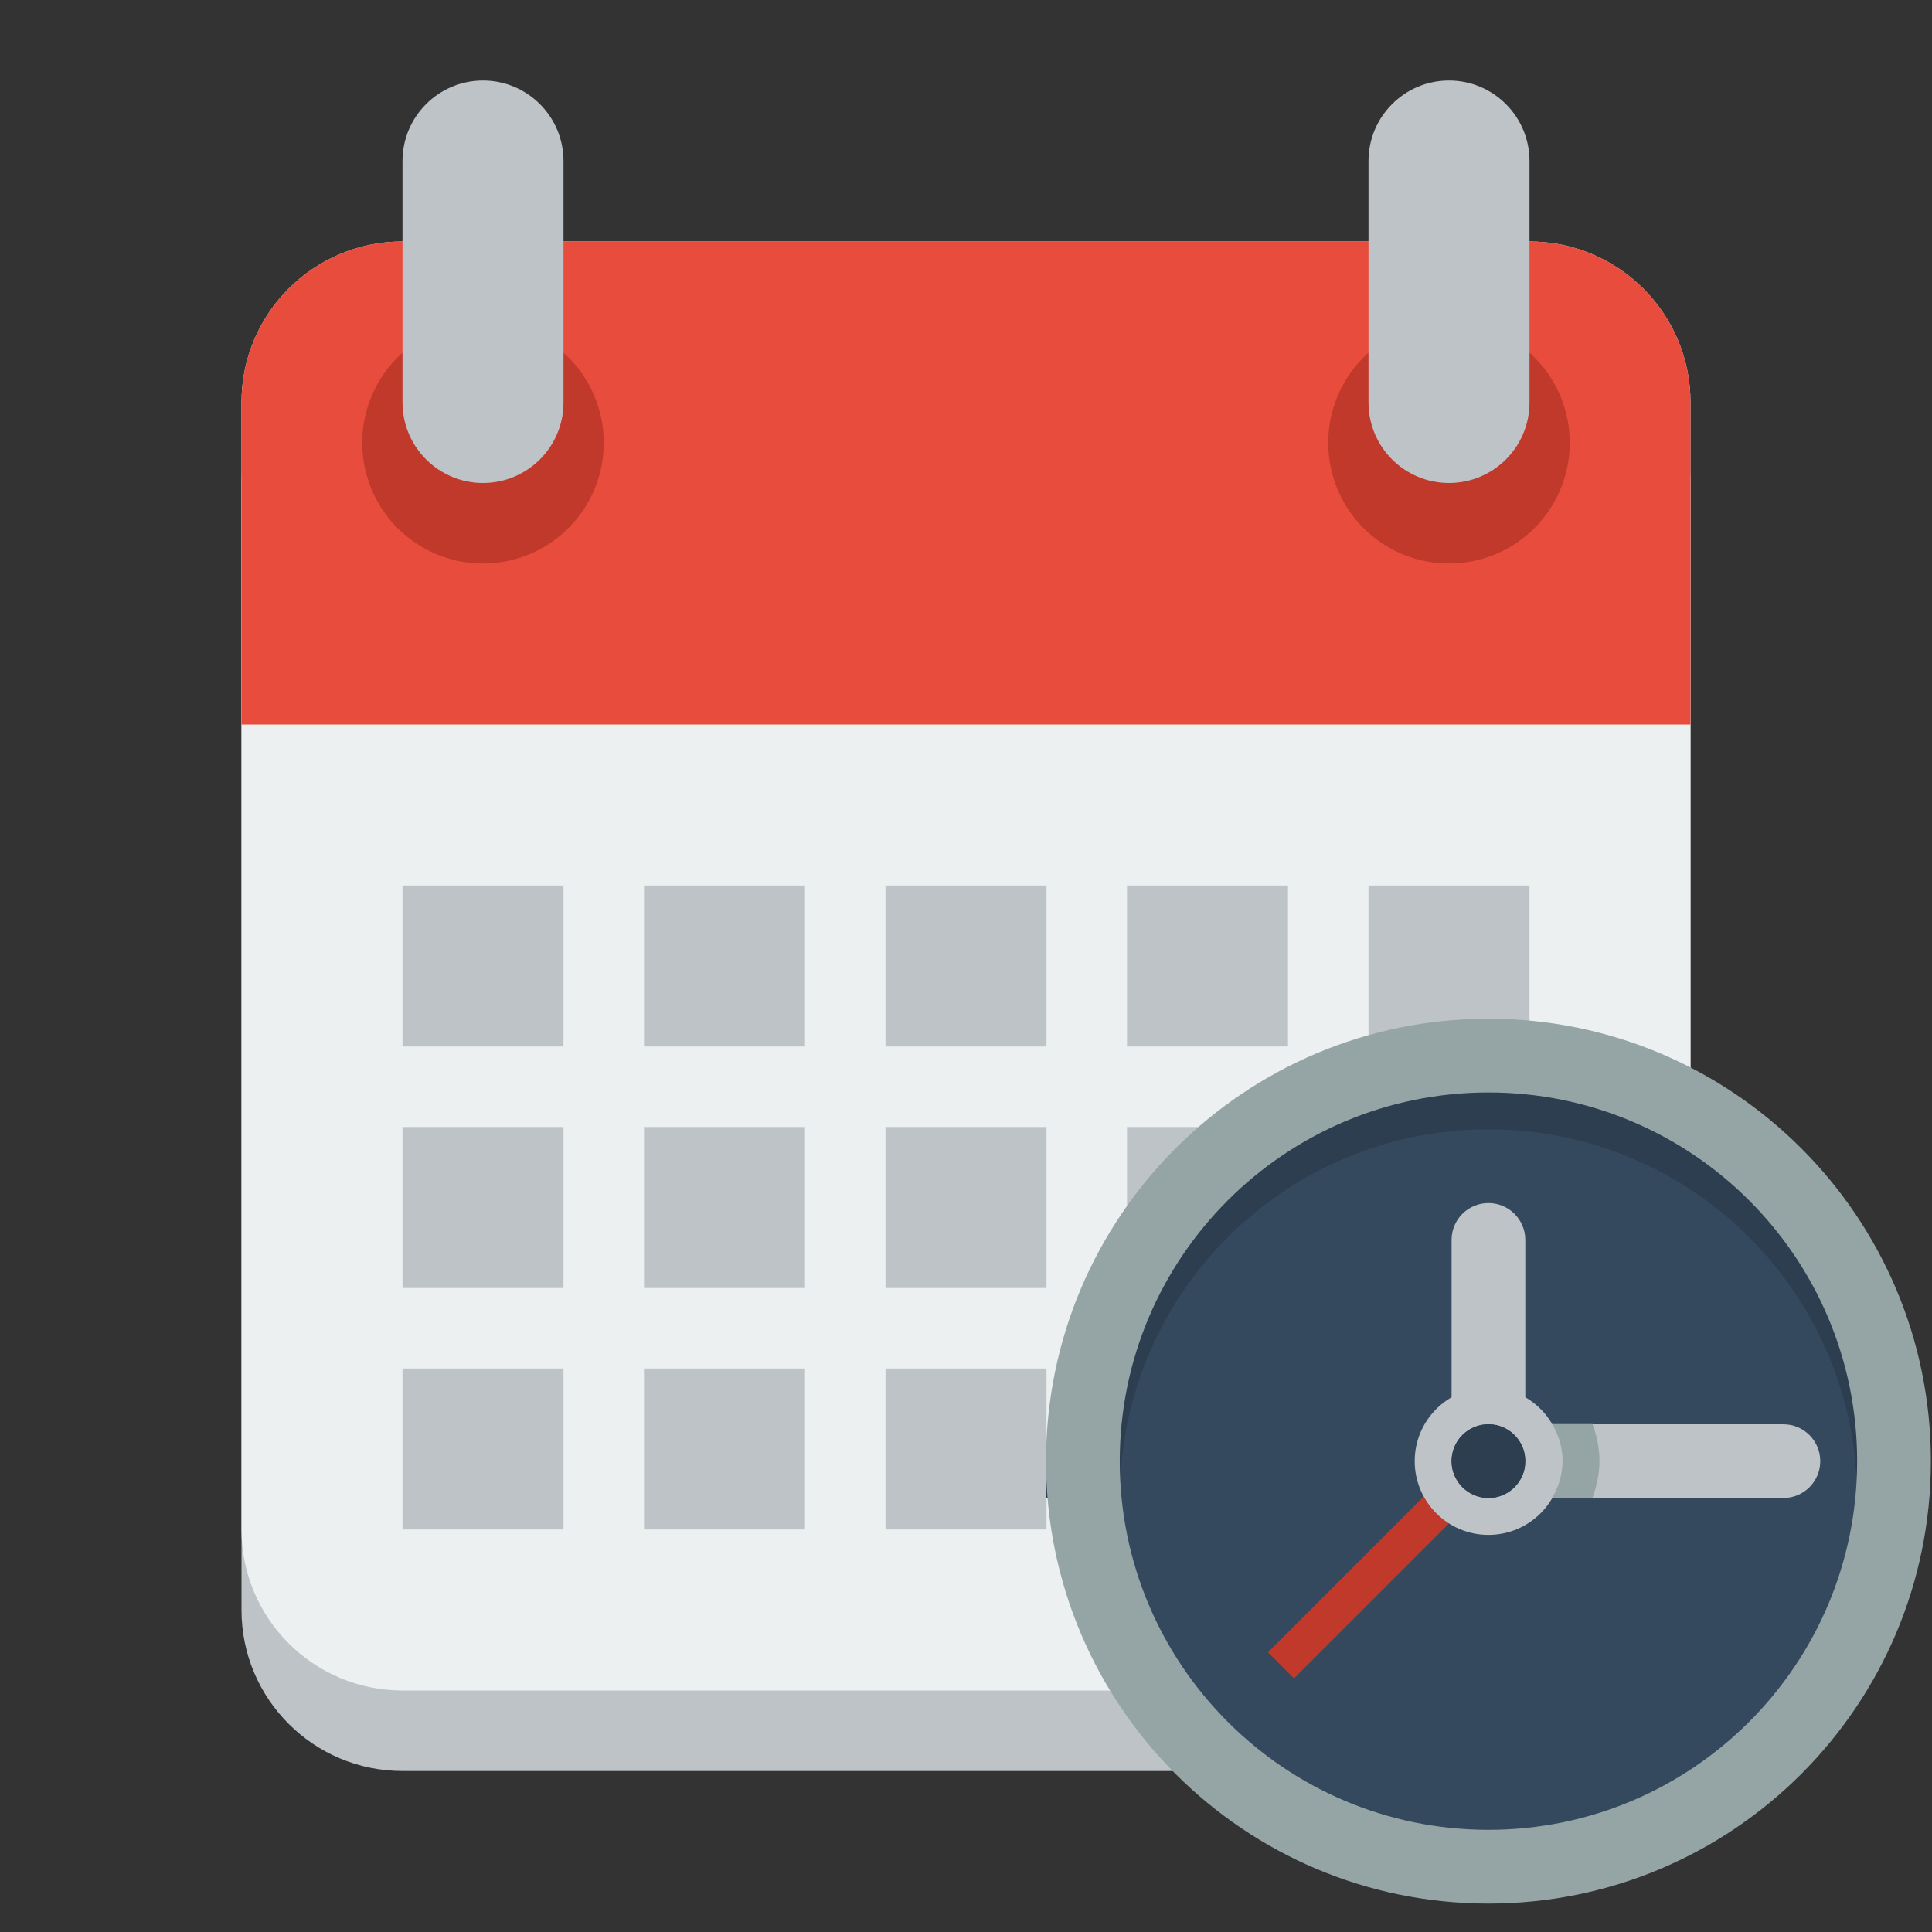 <?xml version="1.0" encoding="UTF-8" standalone="no"?>
<!-- Created with Inkscape (http://www.inkscape.org/) -->

<svg
   xmlns:dc="http://purl.org/dc/elements/1.1/"
   xmlns:cc="http://creativecommons.org/ns#"
   xmlns:rdf="http://www.w3.org/1999/02/22-rdf-syntax-ns#"
   xmlns:svg="http://www.w3.org/2000/svg"
   xmlns="http://www.w3.org/2000/svg"
   xmlns:sodipodi="http://sodipodi.sourceforge.net/DTD/sodipodi-0.dtd"
   xmlns:inkscape="http://www.inkscape.org/namespaces/inkscape"
   version="1.1"
   width="24"
   height="24"
   id="svg2"
   inkscape:version="0.48.3.1 r9886"
   sodipodi:docname="calendar-clock.svg">
  <rect width="100%" height="100%" fill="#333333" stroke="none"/>
  <sodipodi:namedview
     pagecolor="#ffffff"
     bordercolor="#666666"
     borderopacity="1"
     objecttolerance="10"
     gridtolerance="10"
     guidetolerance="10"
     inkscape:pageopacity="0"
     inkscape:pageshadow="2"
     inkscape:window-width="1920"
     inkscape:window-height="1150"
     id="namedview3192"
     showgrid="true"
     inkscape:zoom="39.333334"
     inkscape:cx="16.648893"
     inkscape:cy="2.5327795"
     inkscape:window-x="0"
     inkscape:window-y="0"
     inkscape:window-maximized="1"
     inkscape:current-layer="layer1"
     inkscape:snap-bbox="true"
     inkscape:snap-nodes="true"
     inkscape:snap-global="true">
    <inkscape:grid
       type="xygrid"
       id="grid4181"
       empspacing="4"
       visible="true"
       enabled="true"
       snapvisiblegridlinesonly="true" />
  </sodipodi:namedview>
  <defs
     id="defs4" />
  <g
     transform="translate(0,-1028.362)"
     id="layer1">
    <path
       d="M 5,1032.362 C 3.895,1032.362 3,1033.258 3,1034.362 L 3,1048.362 C 3,1049.467 3.895,1050.362 5,1050.362 L 11,1050.362 13,1050.362 19,1050.362 C 20.105,1050.362 21,1049.467 21,1048.362 L 21,1034.362 C 21,1033.258 20.105,1032.362 19,1032.362 L 13,1032.362 11,1032.362 5,1032.362 z"
       inkscape:connector-curvature="0"
       id="path2987-6-0-1"
       style="fill:#bdc3c7;fill-opacity:1;fill-rule:nonzero;stroke:none" />
    <path
       d="M 5,3 C 3.895,3 3,3.895 3,5 L 3,19 C 3,20.105 3.895,21 5,21 L 11,21 13,21 19,21 C 20.105,21 21,20.105 21,19 L 21,5 C 21,3.895 20.105,3 19,3 L 13,3 11,3 5,3 z"
       inkscape:connector-curvature="0"
       transform="translate(0,1028.362)"
       id="path2987-6-0"
       style="fill:#ecf0f1;fill-opacity:1;fill-rule:nonzero;stroke:none" />
    <path
       style="fill:#e74c3c;fill-opacity:1;fill-rule:nonzero;stroke:none"
       d="M 5 3 C 3.895 3 3 3.895 3 5 L 3 8 L 3 9 L 21 9 L 21 8 L 21 5 C 21 3.895 20.105 3 19 3 L 13 3 L 11 3 L 5 3 z "
       transform="translate(0,1028.362)"
       id="path2987-6-0-3" />
    <path
       d="M 7,5.5 A 1.5,1.5 0 1 1 4,5.5 1.5,1.5 0 1 1 7,5.5 z"
       transform="translate(0.5,1028.362)"
       id="path3201"
       style="fill:#c0392b;fill-opacity:1;fill-rule:nonzero;stroke:none" />
    <path
       d="M 6,1 C 5.448,1 5,1.448 5,2 L 5,5 C 5,5.552 5.448,6 6,6 6.552,6 7,5.552 7,5 L 7,2 C 7,1.448 6.552,1 6,1 z"
       inkscape:connector-curvature="0"
       transform="translate(0,1028.362)"
       id="rect3118"
       style="fill:#bdc3c7;fill-opacity:1;fill-rule:nonzero;stroke:none" />
    <path
       d="M 7,5.5 A 1.5,1.5 0 1 1 4,5.5 1.5,1.5 0 1 1 7,5.5 z"
       transform="translate(12.5,1028.362)"
       id="path3201-2"
       style="fill:#c0392b;fill-opacity:1;fill-rule:nonzero;stroke:none" />
    <path
       d="M 18,1029.362 C 17.448,1029.362 17,1029.81 17,1030.362 L 17,1033.362 C 17,1033.915 17.448,1034.362 18,1034.362 18.552,1034.362 19,1033.915 19,1033.362 L 19,1030.362 C 19,1029.81 18.552,1029.362 18,1029.362 z"
       inkscape:connector-curvature="0"
       id="rect3118-9"
       style="fill:#bdc3c7;fill-opacity:1;fill-rule:nonzero;stroke:none" />
    <path
       d="M 5,1039.362 5,1041.362 7,1041.362 7,1039.362 5,1039.362 z M 8,1039.362 8,1041.362 10,1041.362 10,1039.362 8,1039.362 z M 11,1039.362 11,1041.362 13,1041.362 13,1039.362 11,1039.362 z M 14,1039.362 14,1041.362 16,1041.362 16,1039.362 14,1039.362 z M 17,1039.362 17,1041.362 19,1041.362 19,1039.362 17,1039.362 z"
       inkscape:connector-curvature="0"
       id="rect3260"
       style="fill:#bdc3c7;fill-opacity:1;fill-rule:nonzero;stroke:none" />
    <path
       d="M 5,1042.362 5,1044.362 7,1044.362 7,1042.362 5,1042.362 z M 8,1042.362 8,1044.362 10,1044.362 10,1042.362 8,1042.362 z M 11,1042.362 11,1044.362 13,1044.362 13,1042.362 11,1042.362 z M 14,1042.362 14,1044.362 16,1044.362 16,1042.362 14,1042.362 z M 17,1042.362 17,1044.362 19,1044.362 19,1042.362 17,1042.362 z"
       inkscape:connector-curvature="0"
       id="rect3260-6"
       style="fill:#bdc3c7;fill-opacity:1;fill-rule:nonzero;stroke:none" />
    <path
       d="M 5,1045.362 5,1047.362 7,1047.362 7,1045.362 5,1045.362 z M 8,1045.362 8,1047.362 10,1047.362 10,1045.362 8,1045.362 z M 11,1045.362 11,1047.362 13,1047.362 13,1045.362 11,1045.362 z M 14,1045.362 14,1047.362 16,1047.362 16,1045.362 14,1045.362 z M 17,1045.362 17,1047.362 19,1047.362 19,1045.362 17,1045.362 z"
       inkscape:connector-curvature="0"
       id="rect3260-6-1"
       style="fill:#bdc3c7;fill-opacity:1;fill-rule:nonzero;stroke:none" />
    <g
       id="g3020"
       transform="matrix(0.458,0,0,0.458,5.208,565.905)">
      <path
         transform="matrix(0.917,0,0,0.917,18,1038.362)"
         d="M 24,12 C 24,18.627 18.627,24 12,24 5.373,24 0,18.627 0,12 0,5.373 5.373,0 12,0 18.627,0 24,5.373 24,12 z"
         sodipodi:ry="12"
         sodipodi:rx="12"
         sodipodi:cy="12"
         sodipodi:cx="12"
         id="path2996-1"
         style="fill:#34495e;fill-opacity:1;fill-rule:nonzero;stroke:none"
         sodipodi:type="arc" />
      <path
         id="path2996-9"
         d="M 29,1038.362 C 22.373,1038.362 17,1043.735 17,1050.362 L 19,1050.362 C 19,1044.839 23.477,1040.362 29,1040.362 34.523,1040.362 39,1044.839 39,1050.362 L 41,1050.362 C 41,1043.735 35.627,1038.362 29,1038.362 z"
         style="fill:#2c3e50;fill-opacity:1;fill-rule:nonzero;stroke:none"
         inkscape:connector-curvature="0" />
      <path
         id="rect3028"
         d="M 30,1048.362 30,1050.362 31,1050.362 37,1050.362 C 37.552,1050.362 38,1049.915 38,1049.362 38,1048.81 37.552,1048.362 37,1048.362 L 31,1048.362 30,1048.362 z"
         style="fill:#bdc3c7;fill-opacity:1;fill-rule:nonzero;stroke:none"
         inkscape:connector-curvature="0" />
      <path
         inkscape:connector-curvature="0"
         id="rect3028-9"
         d="M 29,1042.362 C 28.448,1042.362 28,1042.81 28,1043.362 L 28,1047.362 28,1048.362 30,1048.362 30,1047.362 30,1043.362 C 30,1042.81 29.552,1042.362 29,1042.362 z"
         style="fill:#bdc3c7;fill-opacity:1;fill-rule:nonzero;stroke:none" />
      <rect
         transform="matrix(0.707,-0.707,0.707,0.707,0,0)"
         y="762.07"
         x="-729.51"
         height="1"
         width="7"
         id="rect3077"
         style="fill:#c0392b;fill-opacity:1;fill-rule:nonzero;stroke:none" />
      <path
         inkscape:connector-curvature="0"
         id="path3002-4"
         d="M 29,1047.362 C 27.895,1047.362 27,1048.258 27,1049.362 27,1050.467 27.895,1051.362 29,1051.362 30.105,1051.362 31,1050.467 31,1049.362 31,1048.258 30.105,1047.362 29,1047.362 z M 29,1048.362 C 29.552,1048.362 30,1048.81 30,1049.362 30,1049.915 29.552,1050.362 29,1050.362 28.448,1050.362 28,1049.915 28,1049.362 28,1048.81 28.448,1048.362 29,1048.362 z"
         style="fill:#bdc3c7;fill-opacity:1;fill-rule:nonzero;stroke:none" />
      <path
         inkscape:connector-curvature="0"
         id="path2996"
         d="M 29,1037.362 C 22.373,1037.362 17,1042.735 17,1049.362 17,1055.99 22.373,1061.362 29,1061.362 35.627,1061.362 41,1055.99 41,1049.362 41,1042.735 35.627,1037.362 29,1037.362 z M 29,1039.362 C 34.523,1039.362 39,1043.839 39,1049.362 39,1054.885 34.523,1059.362 29,1059.362 23.477,1059.362 19,1054.885 19,1049.362 19,1043.839 23.477,1039.362 29,1039.362 z"
         style="fill:#95a5a6;fill-opacity:1;fill-rule:nonzero;stroke:none" />
      <path
         transform="translate(17,1037.362)"
         d="M 13,12 C 13,12.552 12.552,13 12,13 11.448,13 11,12.552 11,12 11,11.448 11.448,11 12,11 12.552,11 13,11.448 13,12 z"
         sodipodi:ry="1"
         sodipodi:rx="1"
         sodipodi:cy="12"
         sodipodi:cx="12"
         id="path3019"
         style="fill:#2c3e50;fill-opacity:1;fill-rule:nonzero;stroke:none"
         sodipodi:type="arc" />
      <path
         inkscape:connector-curvature="0"
         id="rect3028-62"
         d="M 30.73,1048.357 C 30.9,1048.651 31.011,1048.992 31.011,1049.357 31.011,1049.722 30.9,1050.062 30.73,1050.357 L 31.011,1050.357 31.823,1050.357 C 31.937,1050.04 32.011,1049.712 32.011,1049.357 32.011,1049.001 31.937,1048.673 31.823,1048.357 L 31.011,1048.357 30.73,1048.357 z"
         style="fill:#95a5a6;fill-opacity:1;fill-rule:nonzero;stroke:none" />
    </g>
  </g>
</svg>
